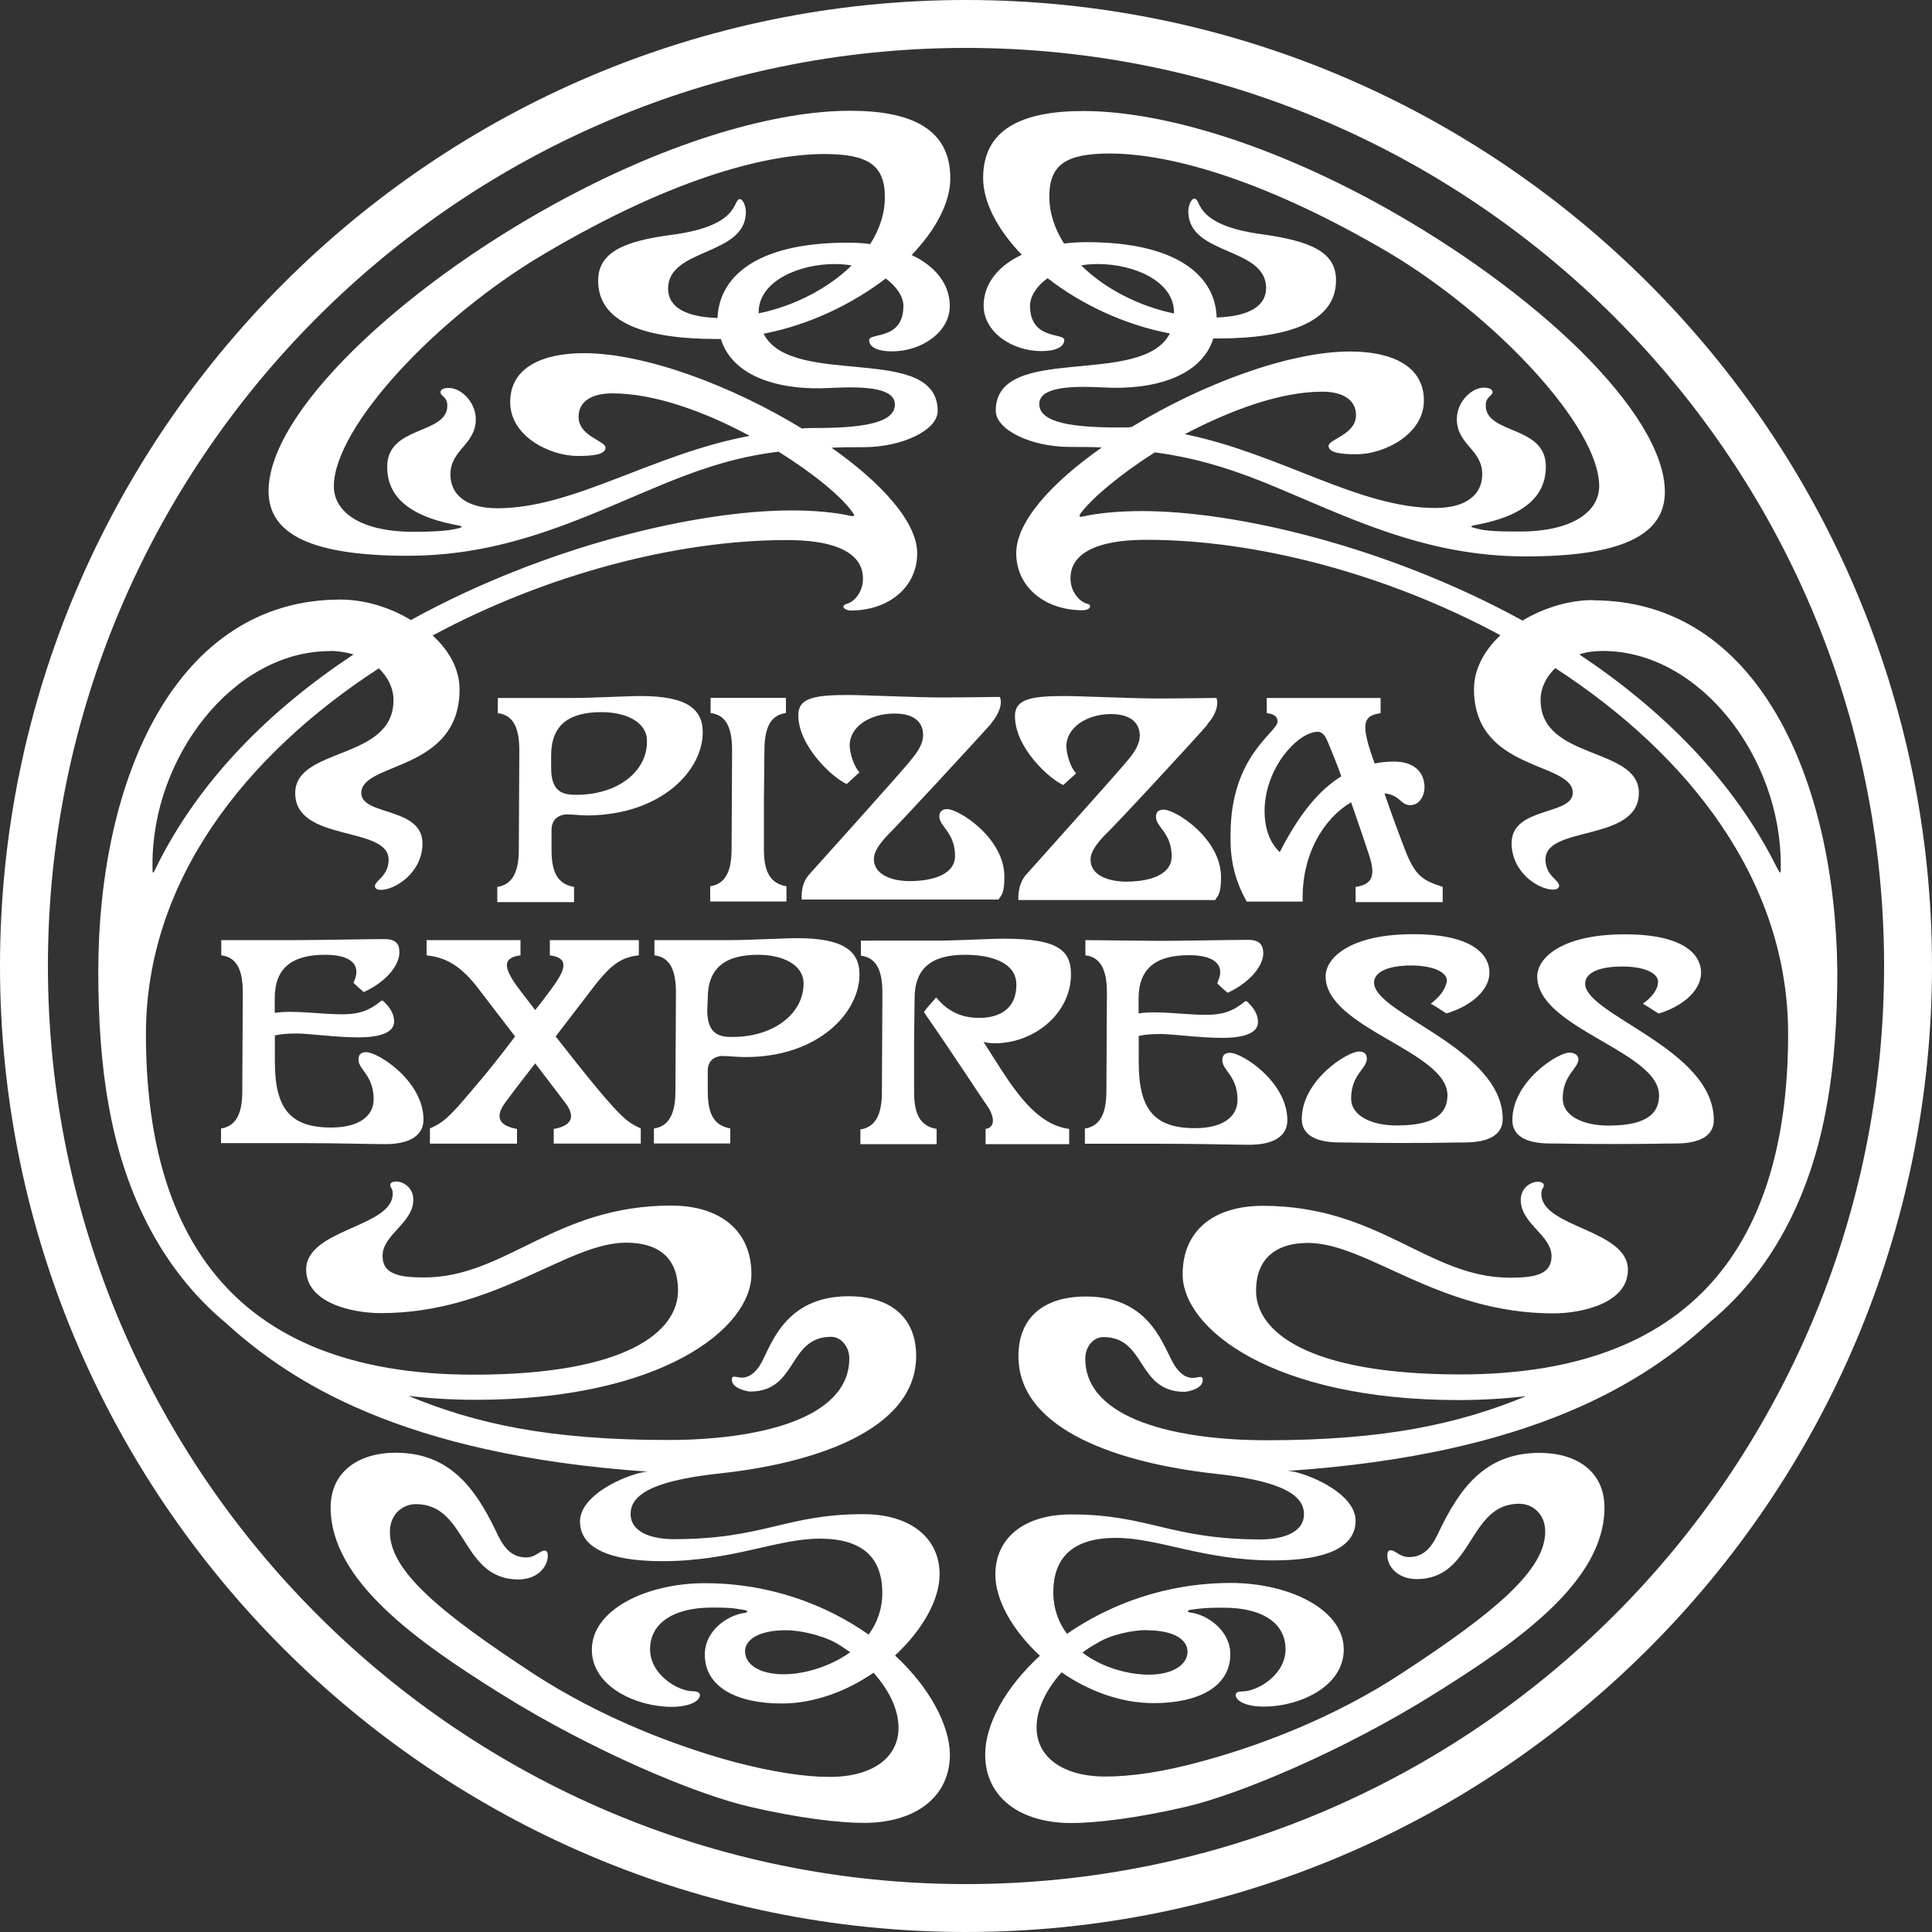 <?xml version="1.0" encoding="UTF-8" standalone="no"?>
<svg
   viewBox="0 0 15 15"
   width="15pt"
   height="15pt"
   version="1.1"
   id="svg11266"
   xmlns="http://www.w3.org/2000/svg"
   xmlns:svg="http://www.w3.org/2000/svg">
  <rect x="0" y="0" width="15" height="15" fill="#333333" stroke="none"/>
  <defs
     id="defs11270" />
  <path
     d="m 7.5,14.628 c -3.927,0 -7.128,-3.201 -7.128,-7.128 0,-3.927 3.201,-7.128 7.128,-7.128 3.927,0 7.128,3.201 7.128,7.128 0,3.927 -3.201,7.128 -7.128,7.128 m 0,-14.628 C 3.368,2.0669861e-7 -4.1175537e-7,3.368 -4.1175537e-7,7.5 c 0,4.132 3.368,7.5 7.5,7.5 4.132,0 7.5,-3.368 7.5,-7.5 C 15,3.368 11.632,2.0669861e-7 7.5,2.0669861e-7"
     id="path13602"
     style="fill:#ffffff;stroke-width:0.038" />
  <path
     d="m 5.784,12.824 c 0,-0.091 0.099,-0.167 0.323,-0.167 0.099,0 0.273,0.038 0.376,0.095 0.042,0.023 0.08,0.049 0.118,0.076 -0.159,0.114 -0.361,0.171 -0.516,0.171 -0.194,0 -0.3,-0.08 -0.3,-0.175 M 2.563,5.054 c 0.065,0 0.125,0.011 0.182,0.027 -0.638,0.422 -1.196,0.968 -1.534,1.656 -0.027,0.057 -0.027,0.053 -0.027,-0.023 -0.004,-0.835 0.627,-1.659 1.378,-1.659 M 3.862,3.946 c -0.239,0 -0.365,-0.103 -0.365,-0.262 0,-0.194 0.197,-0.232 0.197,-0.429 0,-0.133 -0.114,-0.243 -0.209,-0.243 -0.038,0 -0.065,0.011 -0.065,0.034 0,0.03 0.053,0.034 0.053,0.103 0,0.228 -0.467,0.152 -0.467,0.475 0,0.205 0.133,0.376 0.535,0.452 0.068,0.011 0.049,0.019 0,0.03 -0.068,0.015 -0.171,0.023 -0.33,0.023 -0.414,0 -0.619,-0.156 -0.619,-0.353 0,-0.459 0.801,-1.318 1.644,-1.811 C 5.275,1.352 5.992,1.196 6.399,1.196 c 0.338,0 0.471,0.084 0.471,0.334 0,0.129 -0.042,0.254 -0.114,0.365 -0.057,-0.008 -0.114,-0.011 -0.175,-0.011 -0.725,0 -0.999,0.277 -1.01,0.585 -0.247,-0.008 -0.384,-0.084 -0.384,-0.228 0,-0.319 0.604,-0.251 0.604,-0.596 0,-0.053 -0.027,-0.099 -0.046,-0.099 -0.061,0 0.015,0.205 -0.528,0.277 -0.376,0.049 -0.573,0.137 -0.573,0.357 0,0.323 0.357,0.452 0.923,0.452 0.011,0 0.019,0 0.03,0 0.091,0.296 0.459,0.403 0.854,0.38 0.285,-0.015 0.497,0.004 0.497,0.129 0,0.152 -0.285,0.182 -0.623,0.182 -0.034,0 -0.065,0 -0.099,0.004 C 5.685,2.996 5.009,2.742 4.534,2.742 c -0.315,0 -0.573,0.106 -0.573,0.38 0,0.266 0.308,0.418 0.524,0.418 0.122,0 0.216,-0.011 0.216,-0.065 0,-0.053 -0.209,-0.087 -0.209,-0.239 0,-0.122 0.106,-0.182 0.262,-0.182 0.33,0 0.722,0.144 1.067,0.33 C 5.066,3.524 4.458,3.946 3.862,3.946 M 5.89,2.434 c 0,-0.004 0,-0.004 0,-0.008 0,-0.247 0.319,-0.376 0.589,-0.376 0.046,0 0.091,0.004 0.133,0.011 -0.182,0.178 -0.444,0.315 -0.722,0.372 m 1.059,10.42 c 0.209,-0.194 0.346,-0.429 0.346,-0.63 0,-0.281 -0.224,-0.467 -0.592,-0.467 -0.604,0 -0.767,0.194 -1.473,0.194 -0.148,0 -0.334,-0.042 -0.334,-0.197 0,-0.175 0.247,-0.266 0.706,-0.315 0.699,-0.076 1.511,-0.327 1.511,-0.911 0,-0.3 -0.201,-0.463 -0.524,-0.463 -0.516,0 -0.608,0.41 -0.691,0.539 -0.118,0.175 -0.216,0.034 -0.216,0.11 0,0.068 0.125,0.091 0.141,0.091 0.372,0 0.292,-0.425 0.63,-0.425 0.076,0 0.141,0.076 0.141,0.167 0,0.475 -0.718,0.634 -1.409,0.634 -0.919,0 -1.489,-0.125 -2.013,-0.342 0.163,0.019 0.338,0.03 0.52,0.03 1.443,0 2.142,-0.554 2.142,-0.976 0,-0.334 -0.239,-0.532 -0.623,-0.532 -0.904,0 -1.284,0.558 -1.918,0.558 -0.19,0 -0.323,-0.023 -0.323,-0.167 0,-0.167 0.239,-0.254 0.239,-0.437 0,-0.095 -0.08,-0.141 -0.133,-0.141 -0.023,0 -0.046,0.008 -0.046,0.027 0,0.023 0.019,0.023 0.019,0.068 0,0.262 -0.672,0.273 -0.672,0.589 0,0.254 0.346,0.338 0.581,0.338 0.889,0 1.443,-0.547 1.903,-0.547 0.243,0 0.403,0.11 0.403,0.372 0,0.315 -0.391,0.653 -1.587,0.653 -1.918,0 -2.544,-1.143 -2.544,-2.643 0,-1.196 0.778,-2.172 1.808,-2.841 0.072,0.068 0.114,0.156 0.114,0.247 0,0.471 -0.763,0.361 -0.763,0.722 0,0.384 0.725,0.251 0.725,0.516 0,0.129 -0.106,0.163 -0.106,0.205 0,0.023 0.023,0.03 0.046,0.03 0.11,0 0.323,-0.133 0.323,-0.361 0,-0.285 -0.475,-0.213 -0.475,-0.391 0,-0.243 0.763,-0.163 0.763,-0.805 0,-0.156 -0.08,-0.3 -0.209,-0.418 0.889,-0.478 1.903,-0.741 2.749,-0.741 0.566,0 0.592,0.22 0.592,0.3 0,0.099 -0.061,0.175 -0.122,0.194 -0.015,0.004 -0.027,0.011 -0.03,0.019 -0.004,0.015 0.023,0.034 0.057,0.034 0.296,0 0.516,-0.182 0.516,-0.444 0,-0.243 -0.277,-0.547 -0.665,-0.82 0.08,-0.004 0.159,-0.004 0.247,-0.004 0.304,0 0.577,-0.133 0.577,-0.281 0,-0.532 -1.132,-0.171 -1.352,-0.6 0.357,-0.068 0.691,-0.232 0.949,-0.429 0.087,0.065 0.137,0.144 0.137,0.213 0,0.27 -0.266,0.205 -0.266,0.266 0,0.057 0.072,0.087 0.178,0.087 0.228,0 0.448,-0.148 0.448,-0.353 0,-0.167 -0.11,-0.308 -0.296,-0.395 0.186,-0.194 0.3,-0.406 0.3,-0.596 0,-0.38 -0.296,-0.524 -0.778,-0.524 -0.558,0 -1.378,0.22 -2.297,0.725 -0.608,0.334 -1.162,0.741 -1.565,1.139 -0.403,0.399 -0.653,0.786 -0.653,1.09 0,0.338 0.342,0.501 1.082,0.501 0.805,0 1.409,-0.323 2.024,-0.573 0.319,-0.129 0.573,-0.201 0.854,-0.235 0.273,0.171 0.49,0.349 0.577,0.475 0.015,0.019 0.015,0.03 -0.019,0.023 -0.122,-0.027 -0.277,-0.042 -0.459,-0.042 -0.722,0 -1.899,0.27 -2.954,0.851 -0.163,-0.099 -0.361,-0.159 -0.547,-0.159 -1.28,0 -1.88,1.394 -1.88,2.89 0,0.365 0.023,0.722 0.08,1.033 0.114,0.653 0.395,1.265 0.911,1.694 0.497,0.452 1.363,1.022 3.277,1.154 -0.106,0 -0.528,0.159 -0.528,0.387 0,0.201 0.22,0.308 0.638,0.308 0.547,0 0.892,-0.175 1.223,-0.175 0.334,0 0.486,0.148 0.486,0.422 0,0.129 -0.042,0.235 -0.106,0.323 -0.33,-0.232 -0.767,-0.399 -1.272,-0.399 -0.452,0 -0.877,0.205 -0.877,0.516 0,0.289 0.349,0.444 0.619,0.444 0.141,0 0.22,-0.046 0.22,-0.091 0,-0.019 -0.019,-0.03 -0.053,-0.03 -0.118,0 -0.334,-0.129 -0.334,-0.327 0,-0.194 0.171,-0.323 0.482,-0.323 0.129,0 0.167,0.004 0.247,0.019 0.034,0.004 0.034,0.019 0.004,0.023 -0.125,0.015 -0.308,0.133 -0.308,0.323 0,0.254 0.251,0.38 0.596,0.38 0.254,0 0.505,-0.095 0.714,-0.239 0.122,0.137 0.194,0.285 0.194,0.429 0,0.224 -0.194,0.38 -0.535,0.38 -0.194,0 -0.444,-0.038 -0.748,-0.118 -0.448,-0.122 -1.029,-0.342 -1.557,-0.687 -0.718,-0.471 -1.109,-0.794 -1.109,-1.097 0,-0.141 0.103,-0.216 0.201,-0.216 0.403,0 0.349,0.585 0.797,0.585 0.144,0 0.228,-0.095 0.228,-0.186 0,-0.034 -0.015,-0.038 -0.027,-0.038 -0.034,0 -0.068,0.053 -0.141,0.053 -0.129,0 -0.186,-0.099 -0.235,-0.205 -0.159,-0.33 -0.357,-0.608 -0.778,-0.608 -0.289,0 -0.505,0.148 -0.505,0.425 0,0.566 0.665,1.037 1.322,1.447 0.71,0.444 1.519,0.782 1.933,0.877 0.376,0.087 0.691,0.125 0.885,0.125 0.395,0 0.668,-0.197 0.668,-0.532 -0.004,-0.232 -0.159,-0.52 -0.425,-0.767"
     id="path13604"
     style="fill:#ffffff;stroke-width:0.038" />
  <path
     d="m 8.897,12.657 c 0.224,0 0.323,0.076 0.323,0.167 0,0.095 -0.106,0.178 -0.3,0.178 -0.156,0 -0.361,-0.053 -0.516,-0.171 0.034,-0.027 0.076,-0.053 0.118,-0.076 0.103,-0.065 0.277,-0.099 0.376,-0.099 M 13.796,6.737 c -0.338,-0.684 -0.9,-1.234 -1.534,-1.656 0.053,-0.019 0.118,-0.027 0.182,-0.027 0.752,0 1.382,0.824 1.382,1.659 0,0.076 0,0.08 -0.03,0.023 M 8.692,3.319 c -0.338,0 -0.623,-0.03 -0.623,-0.182 0,-0.125 0.213,-0.144 0.497,-0.129 0.395,0.023 0.763,-0.087 0.854,-0.38 0.011,0 0.019,0 0.03,0 0.566,0 0.923,-0.133 0.923,-0.452 0,-0.22 -0.197,-0.304 -0.573,-0.357 -0.543,-0.072 -0.467,-0.277 -0.528,-0.277 -0.019,0 -0.046,0.046 -0.046,0.099 0,0.346 0.604,0.273 0.604,0.596 0,0.141 -0.137,0.22 -0.384,0.228 -0.008,-0.308 -0.285,-0.585 -1.01,-0.585 -0.061,0 -0.122,0.004 -0.175,0.011 -0.072,-0.114 -0.114,-0.235 -0.114,-0.365 0,-0.251 0.133,-0.334 0.471,-0.334 0.406,0 1.124,0.159 2.161,0.767 0.835,0.497 1.637,1.356 1.637,1.815 0,0.197 -0.205,0.353 -0.619,0.353 -0.159,0 -0.266,-0.004 -0.33,-0.023 -0.049,-0.011 -0.068,-0.019 0,-0.03 0.403,-0.076 0.535,-0.247 0.535,-0.452 0,-0.323 -0.467,-0.247 -0.467,-0.475 0,-0.068 0.053,-0.072 0.053,-0.103 0,-0.023 -0.027,-0.034 -0.068,-0.034 -0.095,0 -0.209,0.11 -0.209,0.243 0,0.201 0.197,0.235 0.197,0.429 0,0.159 -0.125,0.262 -0.365,0.262 -0.596,0 -1.204,-0.422 -1.944,-0.573 0.346,-0.182 0.737,-0.33 1.067,-0.33 0.156,0 0.262,0.061 0.262,0.182 0,0.152 -0.213,0.186 -0.213,0.239 0,0.053 0.095,0.065 0.216,0.065 0.213,0 0.524,-0.152 0.524,-0.418 0,-0.273 -0.258,-0.38 -0.573,-0.38 -0.475,0 -1.151,0.254 -1.694,0.585 -0.034,0.008 -0.065,0.004 -0.099,0.004 m -0.296,-1.257 c 0.042,-0.008 0.087,-0.011 0.133,-0.011 0.27,0 0.589,0.129 0.589,0.376 v 0.008 C 8.841,2.377 8.578,2.241 8.396,2.062 m 3.972,2.597 c -0.186,0 -0.384,0.061 -0.547,0.159 C 10.762,4.238 9.589,3.968 8.867,3.968 c -0.178,0 -0.338,0.015 -0.459,0.042 -0.034,0.008 -0.03,-0.008 -0.019,-0.023 0.091,-0.122 0.308,-0.304 0.577,-0.475 0.281,0.038 0.532,0.106 0.854,0.235 0.615,0.251 1.219,0.573 2.024,0.573 0.741,0 1.082,-0.163 1.082,-0.501 0,-0.304 -0.251,-0.695 -0.653,-1.094 C 11.871,2.328 11.316,1.922 10.709,1.587 9.79,1.082 8.97,0.862 8.411,0.862 c -0.482,0 -0.778,0.144 -0.778,0.52 0,0.19 0.114,0.403 0.3,0.596 -0.186,0.087 -0.296,0.228 -0.296,0.395 0,0.205 0.22,0.353 0.448,0.353 0.106,0 0.178,-0.03 0.178,-0.087 0,-0.057 -0.266,0.004 -0.266,-0.266 0,-0.068 0.049,-0.152 0.137,-0.213 0.258,0.201 0.592,0.361 0.949,0.429 -0.22,0.425 -1.352,0.068 -1.352,0.6 0,0.148 0.273,0.281 0.577,0.281 0.087,0 0.171,0 0.247,0.004 -0.391,0.273 -0.665,0.577 -0.665,0.82 0,0.262 0.22,0.444 0.516,0.444 0.034,0 0.061,-0.015 0.057,-0.034 0,-0.008 -0.011,-0.015 -0.03,-0.019 -0.057,-0.019 -0.122,-0.095 -0.122,-0.194 0,-0.08 0.027,-0.3 0.592,-0.3 0.847,0 1.857,0.262 2.746,0.741 -0.125,0.118 -0.205,0.262 -0.205,0.418 0,0.642 0.767,0.562 0.767,0.805 0,0.178 -0.475,0.106 -0.475,0.391 0,0.228 0.209,0.361 0.323,0.361 0.023,0 0.046,-0.008 0.046,-0.03 0,-0.046 -0.106,-0.076 -0.106,-0.205 0,-0.266 0.725,-0.133 0.725,-0.516 0,-0.361 -0.763,-0.251 -0.763,-0.722 0,-0.091 0.042,-0.178 0.114,-0.247 1.029,0.668 1.808,1.644 1.808,2.841 0,1.5 -0.63,2.643 -2.544,2.643 -1.196,0 -1.587,-0.338 -1.587,-0.649 0,-0.258 0.163,-0.372 0.403,-0.372 0.459,0 1.014,0.547 1.903,0.547 0.235,0 0.581,-0.084 0.581,-0.338 0,-0.315 -0.672,-0.327 -0.672,-0.589 0,-0.046 0.019,-0.042 0.019,-0.068 0,-0.019 -0.023,-0.027 -0.046,-0.027 -0.053,0 -0.133,0.046 -0.133,0.141 0,0.186 0.239,0.273 0.239,0.437 0,0.144 -0.133,0.167 -0.323,0.167 -0.634,0 -1.014,-0.558 -1.918,-0.558 -0.384,0 -0.623,0.194 -0.623,0.532 0,0.422 0.699,0.976 2.142,0.976 0.186,0 0.357,-0.011 0.524,-0.03 -0.524,0.216 -1.097,0.342 -2.013,0.342 -0.691,0 -1.409,-0.159 -1.409,-0.634 0,-0.091 0.061,-0.167 0.141,-0.167 0.334,0 0.258,0.425 0.63,0.425 0.015,0 0.141,-0.019 0.141,-0.091 0,-0.076 -0.099,0.065 -0.216,-0.11 -0.087,-0.129 -0.175,-0.539 -0.691,-0.539 -0.323,0 -0.524,0.159 -0.524,0.463 0,0.585 0.813,0.832 1.511,0.911 0.459,0.049 0.706,0.141 0.706,0.315 0,0.156 -0.19,0.197 -0.334,0.197 -0.706,0 -0.87,-0.194 -1.473,-0.194 -0.365,0 -0.589,0.182 -0.589,0.467 0,0.201 0.137,0.437 0.346,0.63 -0.27,0.247 -0.425,0.535 -0.425,0.767 0,0.334 0.273,0.532 0.668,0.532 0.194,0 0.509,-0.038 0.885,-0.125 0.414,-0.095 1.223,-0.433 1.933,-0.877 0.657,-0.41 1.322,-0.877 1.322,-1.447 0,-0.281 -0.216,-0.425 -0.505,-0.425 -0.422,0 -0.619,0.277 -0.778,0.608 -0.049,0.106 -0.106,0.201 -0.235,0.201 -0.072,0 -0.106,-0.053 -0.141,-0.053 -0.011,0 -0.027,0.004 -0.027,0.038 0,0.091 0.084,0.186 0.228,0.186 0.448,0 0.395,-0.585 0.797,-0.585 0.099,0 0.201,0.076 0.201,0.216 0,0.3 -0.391,0.627 -1.109,1.097 -0.524,0.346 -1.109,0.566 -1.557,0.687 -0.304,0.084 -0.554,0.118 -0.748,0.118 -0.342,0 -0.535,-0.159 -0.535,-0.38 0,-0.144 0.072,-0.292 0.194,-0.429 0.209,0.144 0.459,0.239 0.714,0.239 0.346,0 0.596,-0.125 0.596,-0.38 0,-0.186 -0.182,-0.308 -0.308,-0.323 -0.03,-0.004 -0.03,-0.019 0.008,-0.023 0.08,-0.011 0.118,-0.015 0.247,-0.015 0.311,0 0.482,0.125 0.482,0.323 0,0.197 -0.216,0.327 -0.334,0.327 -0.034,0 -0.053,0.008 -0.053,0.027 0,0.046 0.076,0.091 0.22,0.091 0.27,0 0.619,-0.152 0.619,-0.444 0,-0.311 -0.425,-0.516 -0.877,-0.516 -0.505,0 -0.942,0.167 -1.272,0.395 -0.065,-0.087 -0.106,-0.194 -0.106,-0.323 0,-0.273 0.156,-0.422 0.486,-0.422 0.334,0 0.676,0.175 1.223,0.175 0.418,0 0.638,-0.106 0.638,-0.308 0,-0.228 -0.422,-0.387 -0.528,-0.387 1.914,-0.129 2.78,-0.699 3.277,-1.154 0.516,-0.425 0.797,-1.037 0.911,-1.694 0.057,-0.311 0.08,-0.668 0.08,-1.033 -0.015,-1.489 -0.619,-2.878 -1.895,-2.878"
     id="path13606"
     style="fill:#ffffff;stroke-width:0.038" />
  <path
     d="m 5.514,6.881 v 0.118 h 0.592 v -0.118 c -0.133,-0.023 -0.175,-0.122 -0.175,-0.289 v -0.38 l 0.004,-0.387 c 0,-0.156 0.038,-0.273 0.167,-0.289 v -0.118 h -0.585 v 0.118 c 0.125,0.015 0.167,0.122 0.167,0.289 l -0.004,0.767 c 0,0.156 -0.038,0.27 -0.167,0.289"
     id="path13608"
     style="fill:#ffffff;stroke-width:0.038" />
  <path
     d="m 10.227,5.681 c 0.049,0 0.068,0.046 0.084,0.084 0.027,0.065 0.065,0.156 0.103,0.262 -0.167,0.103 -0.323,0.285 -0.478,0.589 -0.084,-0.08 -0.118,-0.194 -0.118,-0.323 0.004,-0.342 0.266,-0.611 0.41,-0.611 m -0.547,1.318 h 0.433 c -0.011,-0.368 0.167,-0.649 0.376,-0.771 0.061,0.175 0.118,0.342 0.141,0.414 0.049,0.152 0.027,0.224 -0.106,0.243 v 0.118 h 0.676 v -0.118 c -0.159,-0.053 -0.216,-0.084 -0.3,-0.308 -0.061,-0.159 -0.11,-0.296 -0.152,-0.418 0.122,0.011 0.122,0.091 0.201,0.091 0.072,0 0.11,-0.076 0.11,-0.137 0,-0.118 -0.08,-0.201 -0.235,-0.201 -0.053,0 -0.103,0.004 -0.152,0.015 -0.008,-0.019 -0.011,-0.034 -0.019,-0.053 -0.091,-0.266 -0.065,-0.319 0.065,-0.338 V 5.419 H 9.835 v 0.118 c 0.042,0.004 0.084,0.019 0.084,0.065 0,0.084 -0.365,0.262 -0.365,0.877 -0.004,0.175 0.023,0.338 0.125,0.52"
     id="path13610"
     style="fill:#ffffff;stroke-width:0.038" />
  <path
     d="m 4.299,8.765 v 0.114 h 0.676 V 8.761 C 4.872,8.715 4.823,8.673 4.633,8.446 4.538,8.332 4.424,8.187 4.314,8.047 c 0.122,-0.159 0.239,-0.311 0.3,-0.391 0.141,-0.182 0.22,-0.224 0.346,-0.239 v -0.118 h -0.691 v 0.118 c 0.129,0.019 0.148,0.08 0.011,0.262 -0.034,0.046 -0.076,0.103 -0.125,0.163 -0.046,-0.061 -0.091,-0.118 -0.125,-0.163 -0.137,-0.182 -0.118,-0.243 0.011,-0.262 v -0.118 h -0.729 v 0.118 c 0.125,0.015 0.243,0.057 0.387,0.239 0.061,0.08 0.178,0.232 0.3,0.391 -0.106,0.141 -0.22,0.285 -0.319,0.399 -0.19,0.228 -0.239,0.27 -0.342,0.315 v 0.118 h 0.676 V 8.765 c -0.133,-0.023 -0.178,-0.087 -0.091,-0.205 0.03,-0.042 0.122,-0.163 0.232,-0.304 0.11,0.144 0.201,0.262 0.232,0.304 0.091,0.118 0.042,0.182 -0.087,0.205"
     id="path13612"
     style="fill:#ffffff;stroke-width:0.038" />
  <path
     d="m 5.495,7.751 c 0,-0.235 0.133,-0.338 0.391,-0.338 0.19,0 0.353,0.076 0.353,0.224 0,0.224 -0.22,0.414 -0.554,0.414 -0.099,0 -0.194,-0.019 -0.194,-0.209 m 0.122,0.357 c 0.053,0 0.103,0.008 0.175,0.008 0.562,0 0.885,-0.342 0.885,-0.642 0,-0.186 -0.133,-0.281 -0.482,-0.281 -0.114,0 -0.368,0.015 -0.524,0.015 H 5.081 v 0.118 c 0.125,0.015 0.167,0.122 0.167,0.289 l -0.004,0.767 c 0,0.152 -0.038,0.27 -0.167,0.289 V 8.878 H 5.67 V 8.761 C 5.537,8.738 5.495,8.639 5.495,8.472 v -0.152 c -0.004,-0.099 0.072,-0.122 0.118,-0.122"
     id="path13614"
     style="fill:#ffffff;stroke-width:0.038" />
  <path
     d="m 7.652,8.765 v 0.118 h 0.649 V 8.765 c -0.289,-0.038 -0.467,-0.368 -0.665,-0.676 0.015,0.004 0.042,0.011 0.087,0.011 0.311,0 0.592,-0.235 0.592,-0.535 0,-0.19 -0.106,-0.277 -0.52,-0.277 -0.114,0 -0.368,0.015 -0.524,0.015 H 6.684 V 7.42 c 0.125,0.015 0.167,0.122 0.167,0.289 l -0.004,0.771 c 0,0.152 -0.038,0.27 -0.167,0.289 v 0.114 h 0.592 V 8.765 C 7.139,8.742 7.097,8.643 7.097,8.476 V 8.085 l 0.004,-0.334 c 0,-0.235 0.133,-0.338 0.391,-0.338 0.19,0 0.399,0.053 0.399,0.232 0,0.224 -0.182,0.258 -0.289,0.258 -0.175,0 -0.27,-0.084 -0.334,-0.159 -0.03,0.038 -0.061,0.065 -0.095,0.114 0.243,0.349 0.425,0.634 0.49,0.725 0.065,0.095 0.061,0.171 -0.011,0.182"
     id="path13616"
     style="fill:#ffffff;stroke-width:0.038" />
  <path
     d="m 11.108,7.792 c 0.049,0.027 0.072,0.046 0.122,0.076 0.148,-0.042 0.334,-0.156 0.334,-0.319 0,-0.118 -0.103,-0.296 -0.592,-0.296 -0.494,0 -0.68,0.186 -0.68,0.327 0,0.403 0.946,0.581 0.946,0.923 0,0.129 -0.08,0.235 -0.391,0.235 -0.209,0 -0.357,-0.08 -0.357,-0.209 0,-0.186 0.122,-0.232 0.122,-0.308 0,-0.038 -0.019,-0.057 -0.061,-0.057 -0.091,0 -0.444,0.224 -0.444,0.524 0,0.122 0.106,0.182 0.296,0.182 0.118,0 0.163,0.004 0.486,0.004 0.323,0 0.368,-0.004 0.482,-0.004 0.19,0 0.296,-0.061 0.296,-0.182 0,-0.547 -0.999,-0.816 -0.999,-1.059 0,-0.076 0.095,-0.133 0.289,-0.133 0.163,0 0.277,0.049 0.277,0.118 -0.011,0.072 -0.061,0.129 -0.125,0.178"
     id="path13618"
     style="fill:#ffffff;stroke-width:0.038" />
  <path
     d="m 7.694,5.616 c 0.068,-0.076 0.091,-0.163 0.068,-0.205 -0.046,0 -0.266,0.004 -0.459,0.004 -0.194,0 -0.596,-0.019 -0.718,-0.019 -0.262,0 -0.387,0.023 -0.387,0.156 0,0.243 0.27,0.49 0.376,0.535 0.034,-0.03 0.065,-0.061 0.099,-0.091 -0.046,-0.046 -0.076,-0.156 -0.076,-0.209 0,-0.144 0.156,-0.247 0.346,-0.247 0.171,0 0.224,0.08 0.224,0.167 0,0.061 -0.034,0.122 -0.095,0.194 -0.057,0.076 -0.729,0.82 -0.79,0.889 -0.072,0.08 -0.057,0.194 -0.057,0.194 h 1.527 c 0.027,-0.038 0.046,-0.053 0.046,-0.178 0,-0.3 -0.353,-0.524 -0.444,-0.524 -0.042,0 -0.061,0.023 -0.061,0.057 0,0.08 0.122,0.122 0.122,0.308 0,0.129 -0.148,0.194 -0.353,0.194 -0.122,0 -0.277,-0.042 -0.277,-0.171 0,-0.061 0.046,-0.122 0.114,-0.194 0.065,-0.061 0.699,-0.748 0.797,-0.858"
     id="path13620"
     style="fill:#ffffff;stroke-width:0.038" />
  <path
     d="m 9.372,5.624 c 0.072,-0.076 0.091,-0.163 0.072,-0.205 -0.046,0 -0.266,0.004 -0.459,0.004 -0.194,0 -0.596,-0.019 -0.718,-0.019 -0.262,0 -0.387,0.023 -0.387,0.156 0,0.247 0.27,0.49 0.376,0.535 0.034,-0.034 0.068,-0.061 0.099,-0.091 -0.046,-0.046 -0.076,-0.156 -0.076,-0.209 0,-0.144 0.156,-0.251 0.346,-0.251 0.171,0 0.224,0.084 0.224,0.167 0,0.061 -0.034,0.122 -0.095,0.194 -0.057,0.072 -0.729,0.82 -0.79,0.889 -0.068,0.08 -0.057,0.194 -0.057,0.194 h 1.527 c 0.027,-0.038 0.046,-0.057 0.046,-0.178 0,-0.3 -0.353,-0.524 -0.444,-0.524 -0.042,0 -0.061,0.019 -0.061,0.057 0,0.08 0.122,0.122 0.122,0.308 0,0.129 -0.148,0.194 -0.353,0.194 -0.125,0 -0.277,-0.042 -0.277,-0.171 0,-0.061 0.046,-0.122 0.114,-0.194 0.065,-0.057 0.699,-0.744 0.794,-0.854"
     id="path13622"
     style="fill:#ffffff;stroke-width:0.038" />
  <path
     d="m 12.186,8.172 c -0.091,0 -0.444,0.224 -0.444,0.524 0,0.122 0.103,0.182 0.296,0.182 0.118,0 0.163,0.004 0.486,0.004 0.323,0 0.368,-0.004 0.486,-0.004 0.19,0 0.296,-0.061 0.296,-0.182 0,-0.551 -0.999,-0.816 -0.999,-1.059 0,-0.076 0.091,-0.133 0.289,-0.133 0.167,0 0.277,0.049 0.277,0.118 0,0.061 -0.049,0.122 -0.118,0.171 0.049,0.027 0.072,0.046 0.122,0.076 0.148,-0.042 0.33,-0.156 0.33,-0.319 0,-0.118 -0.103,-0.296 -0.592,-0.296 -0.494,0 -0.68,0.186 -0.68,0.327 0,0.403 0.946,0.581 0.946,0.923 0,0.129 -0.08,0.235 -0.391,0.235 -0.209,0 -0.357,-0.08 -0.357,-0.209 0,-0.186 0.122,-0.232 0.122,-0.308 -0.004,-0.03 -0.027,-0.049 -0.068,-0.049"
     id="path13624"
     style="fill:#ffffff;stroke-width:0.038" />
  <path
     d="m 4.473,6.171 c -0.099,0 -0.194,-0.019 -0.194,-0.209 v -0.095 c 0,-0.235 0.133,-0.338 0.391,-0.338 0.19,0 0.353,0.076 0.353,0.224 0.004,0.228 -0.216,0.418 -0.551,0.418 m 0.984,-0.486 c 0,-0.186 -0.133,-0.281 -0.482,-0.281 -0.114,0 -0.368,0.015 -0.524,0.015 h -0.585 v 0.118 c 0.125,0.015 0.167,0.122 0.167,0.289 l -0.004,0.771 c 0,0.152 -0.038,0.27 -0.167,0.289 v 0.118 h 0.596 v -0.118 c -0.133,-0.023 -0.175,-0.122 -0.175,-0.289 v -0.152 c 0,-0.099 0.076,-0.122 0.118,-0.122 0.053,0 0.103,0.008 0.171,0.008 0.562,-0.008 0.885,-0.346 0.885,-0.646"
     id="path13626"
     style="fill:#ffffff;stroke-width:0.038" />
  <path
     d="m 8.427,7.299 v 0.118 c 0.125,0.015 0.167,0.125 0.167,0.289 l -0.004,0.767 c 0,0.152 -0.038,0.27 -0.167,0.289 v 0.118 h 0.592 c 0.323,0 0.566,0.008 0.684,0.008 0.19,0 0.296,-0.068 0.296,-0.19 0,-0.3 -0.353,-0.524 -0.444,-0.524 -0.042,0 -0.061,0.019 -0.061,0.057 0,0.08 0.118,0.122 0.118,0.308 0,0.129 -0.11,0.22 -0.33,0.22 -0.319,0 -0.437,-0.148 -0.437,-0.513 V 8.085 8.043 c 0.034,-0.008 0.087,-0.015 0.171,-0.015 0.091,0 0.3,0.03 0.478,0.03 0.178,0 0.277,-0.042 0.277,-0.122 0,-0.076 -0.053,-0.129 -0.08,-0.156 -0.015,-0.015 -0.023,-0.004 -0.046,0.015 -0.061,0.042 -0.122,0.084 -0.281,0.084 -0.159,0 -0.376,-0.034 -0.52,-0.011 V 7.754 c 0,-0.235 0.133,-0.338 0.391,-0.338 0.148,0 0.243,0.042 0.243,0.133 0,0.03 -0.015,0.061 -0.023,0.087 0.027,0.027 0.049,0.046 0.08,0.072 0.152,-0.068 0.277,-0.197 0.277,-0.308 0,-0.068 -0.034,-0.103 -0.118,-0.103 -0.114,0 -0.528,0.008 -0.684,0.008"
     id="path13628"
     style="fill:#ffffff;stroke-width:0.038" />
  <path
     d="m 1.716,8.761 v 0.114 h 0.592 c 0.323,0 0.566,0.008 0.684,0.008 0.19,0 0.296,-0.068 0.296,-0.19 0,-0.3 -0.353,-0.524 -0.444,-0.524 -0.042,0 -0.061,0.019 -0.061,0.057 0,0.08 0.118,0.122 0.118,0.308 0,0.129 -0.11,0.22 -0.33,0.22 -0.319,0 -0.437,-0.148 -0.437,-0.513 V 8.081 8.039 c 0.034,-0.008 0.087,-0.015 0.171,-0.015 0.091,0 0.3,0.03 0.478,0.03 0.178,0 0.277,-0.042 0.277,-0.122 0,-0.076 -0.053,-0.129 -0.08,-0.156 -0.015,-0.015 -0.023,-0.004 -0.046,0.015 -0.061,0.042 -0.122,0.084 -0.281,0.084 -0.159,0 -0.376,-0.034 -0.52,-0.011 V 7.751 c 0,-0.235 0.133,-0.338 0.391,-0.338 0.148,0 0.243,0.042 0.243,0.133 0,0.03 -0.011,0.061 -0.023,0.084 0.027,0.027 0.049,0.046 0.08,0.072 0.156,-0.068 0.277,-0.197 0.277,-0.308 0,-0.072 -0.034,-0.103 -0.118,-0.103 -0.114,0 -0.528,0.008 -0.684,0.008 h -0.581 v 0.118 c 0.125,0.015 0.167,0.122 0.167,0.289 l -0.004,0.767 c 0,0.156 -0.038,0.27 -0.167,0.289"
     id="path13630"
     style="fill:#ffffff;stroke-width:0.038" />
</svg>
